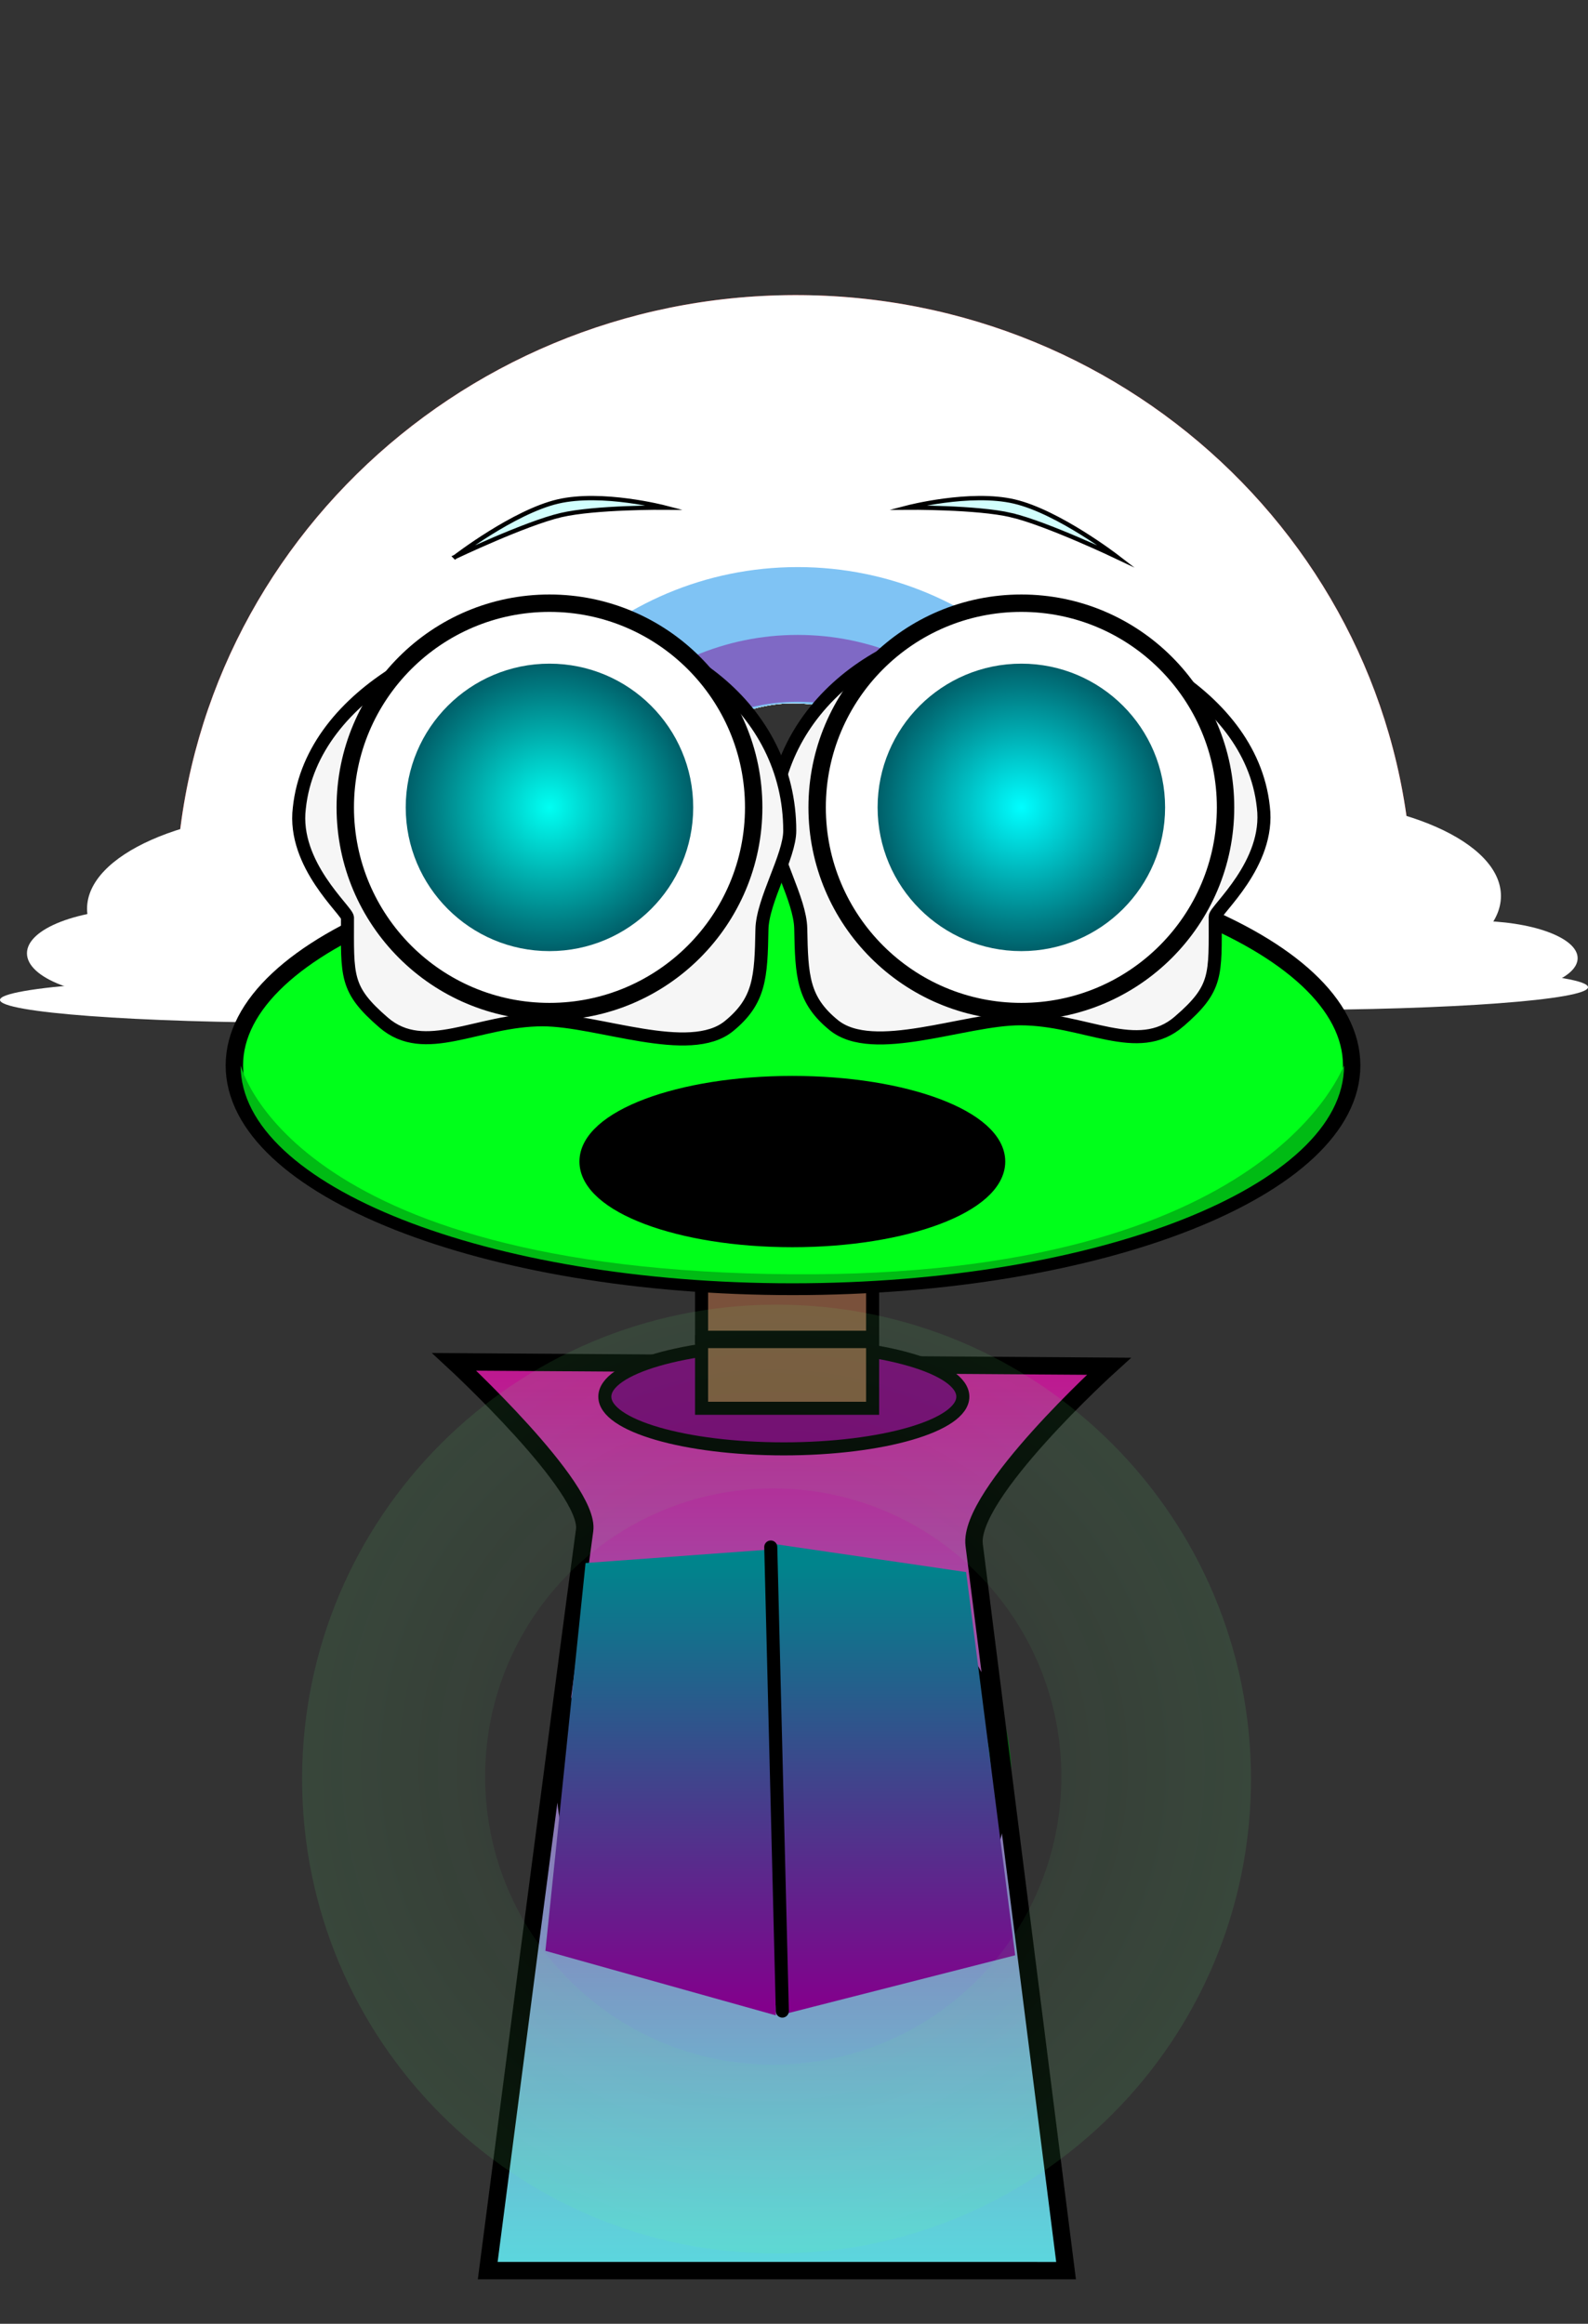 <svg version="1.1" xmlns="http://www.w3.org/2000/svg" xmlns:xlink="http://www.w3.org/1999/xlink" width="182.597" height="267.225" viewBox="0,0,182.597,267.225"><rect x="0" y="0" width="182.597" height="267.225" fill="#333333" stroke="none"/><defs><linearGradient x1="239.125" y1="204.5" x2="239.125" y2="307.5" gradientUnits="userSpaceOnUse" id="color-1"><stop offset="0" stop-color="#bd1990"/><stop offset="1" stop-color="#5bd8de"/></linearGradient><radialGradient cx="235.484" cy="242.803" r="20.583" gradientUnits="userSpaceOnUse" id="color-2"><stop offset="0" stop-color="#b5ffbf"/><stop offset="1" stop-color="#69ff83"/></radialGradient><radialGradient cx="212.975" cy="139.234" r="16.528" gradientUnits="userSpaceOnUse" id="color-3"><stop offset="0" stop-color="#00fff3"/><stop offset="1" stop-color="#005f69"/></radialGradient><radialGradient cx="267.234" cy="139.234" r="16.528" gradientUnits="userSpaceOnUse" id="color-4"><stop offset="0" stop-color="#00feff"/><stop offset="1" stop-color="#005f69"/></radialGradient><linearGradient x1="226.535" y1="226.333" x2="226.535" y2="277.156" gradientUnits="userSpaceOnUse" id="color-5"><stop offset="0" stop-color="#00848c"/><stop offset="1" stop-color="#83008c"/></linearGradient><linearGradient x1="226.535" y1="226.333" x2="226.535" y2="277.156" gradientUnits="userSpaceOnUse" id="color-6"><stop offset="0" stop-color="#00848c"/><stop offset="1" stop-color="#83008c"/></linearGradient><linearGradient x1="251.982" y1="226.333" x2="251.982" y2="277.156" gradientUnits="userSpaceOnUse" id="color-7"><stop offset="0" stop-color="#00848c"/><stop offset="1" stop-color="#83008c"/></linearGradient><linearGradient x1="251.982" y1="226.333" x2="251.982" y2="277.156" gradientUnits="userSpaceOnUse" id="color-8"><stop offset="0" stop-color="#00848c"/><stop offset="1" stop-color="#83008c"/></linearGradient><radialGradient cx="238.706" cy="249.39" r="54.553" gradientUnits="userSpaceOnUse" id="color-9"><stop offset="0" stop-color="#69ff83" stop-opacity="0"/><stop offset="1" stop-color="#69ff83" stop-opacity="0.097"/></radialGradient></defs><g transform="translate(-149.794,-46.388)"><g data-paper-data="{&quot;isPaintingLayer&quot;:true}" stroke-linejoin="miter" stroke-miterlimit="10" stroke-dasharray="" stroke-dashoffset="0" style="mix-blend-mode: normal"><path d="M178.409,313.613v-267.225h123.182v267.225z" fill-opacity="0.01" fill="#000000" fill-rule="nonzero" stroke="none" stroke-width="0" stroke-linecap="butt"/><path d="M213.906,250.839c0,-14.412 11.683,-26.094 26.094,-26.094c14.412,0 26.094,11.683 26.094,26.094c0,14.412 -11.683,26.094 -26.094,26.094c-14.412,0 -26.094,-11.683 -26.094,-26.094z" fill="#006e0f" fill-rule="nonzero" stroke="none" stroke-width="0" stroke-linecap="butt"/><path d="M205.875,307.5c0,0 9.059,-69.991 11.142,-85.141c0.672,-4.889 -14.999,-19.367 -14.999,-19.367l75.283,0.509c0,0 -16.231,14.727 -15.492,20.545c2.045,16.115 10.566,83.455 10.566,83.455zM239.75,276c13.807,0 25,-11.193 25,-25c0,-13.807 -11.193,-25 -25,-25c-13.807,0 -25,11.193 -25,25c0,13.807 11.193,25 25,25z" fill="url(#color-1)" fill-rule="nonzero" stroke="#000000" stroke-width="2" stroke-linecap="butt"/><path d="M219.417,250.839c0,-11.368 9.215,-20.583 20.583,-20.583c11.368,0 20.583,9.215 20.583,20.583c0,11.368 -9.215,20.583 -20.583,20.583c-11.368,0 -20.583,-9.215 -20.583,-20.583z" fill="url(#color-2)" fill-rule="nonzero" stroke="none" stroke-width="0" stroke-linecap="butt"/><path d="M230.465,200.163c0,0 0,-2.58 0,-3.862c0,-1.273 0,-3.804 0,-3.804h19.667v7.667z" fill="#7a513b" fill-rule="nonzero" stroke="#000000" stroke-width="1.5" stroke-linecap="butt"/><path d="M169.988,150.318c0,-38.542 31.835,-69.88 71.105,-69.995c39.27,-0.115 71.105,31.036 71.105,69.578l-47.978,0.141c-0.225,-1.418 -0.539,-2.863 -0.689,-4.393c-1.059,-10.802 -13.128,-18.562 -22.922,-18.378c-9.253,0.174 -22.552,9.683 -22.007,20.603c0.018,0.364 0.165,0.678 0.368,0.973c0.002,0.015 0.004,0.029 0.006,0.044c-0.092,0.42 -0.164,0.849 -0.214,1.285z" fill="#fd1717" fill-rule="evenodd" stroke="#000000" stroke-width="0" stroke-linecap="butt"/><path d="M178.97,150.297c0,-34.095 27.884,-61.789 62.281,-61.856c34.397,-0.067 62.281,27.518 62.281,61.614l-39.299,0.077c-0.226,-1.446 -0.55,-2.92 -0.703,-4.482c-1.059,-10.802 -13.128,-18.562 -22.922,-18.378c-9.253,0.174 -22.552,9.683 -22.007,20.603c0.018,0.364 0.165,0.678 0.368,0.973c0.002,0.015 0.004,0.029 0.006,0.044c-0.095,0.435 -0.169,0.878 -0.219,1.33z" fill="#ff7f00" fill-rule="evenodd" stroke="#000000" stroke-width="0" stroke-linecap="butt"/><path d="M186.837,150.263c0,-30.191 24.424,-54.689 54.553,-54.718c30.129,-0.029 54.553,24.422 54.553,54.613l-31.701,0.031c-0.226,-1.465 -0.557,-2.957 -0.712,-4.54c-1.059,-10.802 -13.128,-18.562 -22.922,-18.378c-9.253,0.174 -22.552,9.683 -22.007,20.603c0.018,0.364 0.165,0.678 0.368,0.973c0.002,0.015 0.004,0.029 0.006,0.044c-0.096,0.439 -0.17,0.887 -0.221,1.342z" fill="#fed000" fill-rule="evenodd" stroke="#000000" stroke-width="0" stroke-linecap="butt"/><path d="M194.512,150.076c0,-25.487 21.06,-46.148 47.038,-46.148c25.979,0 47.039,20.661 47.039,46.148h-24.364c-0.225,-1.428 -0.543,-2.884 -0.694,-4.427c-1.059,-10.802 -13.128,-18.562 -22.922,-18.378c-9.253,0.174 -22.552,9.683 -22.007,20.603c0.018,0.364 0.165,0.678 0.368,0.973c0.002,0.015 0.004,0.029 0.006,0.044c-0.085,0.388 -0.153,0.784 -0.202,1.186z" fill="#62bd00" fill-rule="evenodd" stroke="#000000" stroke-width="0" stroke-linecap="butt"/><path d="M202.975,150.052c0,-21.236 17.255,-38.452 38.539,-38.452c21.285,0 38.539,17.215 38.539,38.452h-15.832c-0.225,-1.421 -0.54,-2.869 -0.691,-4.403c-1.059,-10.802 -13.128,-18.562 -22.922,-18.378c-9.253,0.174 -22.552,9.683 -22.007,20.603c0.018,0.364 0.165,0.678 0.368,0.973c0.002,0.015 0.004,0.029 0.006,0.044c-0.083,0.381 -0.15,0.768 -0.199,1.162z" fill="#0088eb" fill-rule="evenodd" stroke="#000000" stroke-width="0" stroke-linecap="butt"/><path d="M210.995,150.148c0,-16.982 13.664,-30.749 30.519,-30.749c16.855,0 30.519,13.767 30.519,30.749h-7.63c0,-12.736 -10.248,-23.061 -22.889,-23.061c-7.239,0 -13.694,3.386 -17.888,8.672c-3.167,3.446 -5.246,7.663 -5.024,12.115c0.008,0.161 0.041,0.312 0.093,0.456c-0.046,0.6 -0.07,1.206 -0.07,1.818z" fill="#801096" fill-rule="evenodd" stroke="#000000" stroke-width="0" stroke-linecap="butt"/><path d="M169.988,150.318c0,-38.542 31.835,-69.88 71.105,-69.995c39.27,-0.115 71.105,31.036 71.105,69.578l-47.978,0.141c-0.225,-1.418 -0.539,-2.863 -0.689,-4.393c-1.059,-10.802 -13.128,-18.562 -22.922,-18.378c-9.253,0.174 -22.552,9.683 -22.007,20.603c0.018,0.364 0.165,0.678 0.368,0.973c0.002,0.015 0.004,0.029 0.006,0.044c-0.092,0.42 -0.164,0.849 -0.214,1.285z" fill="#ffffff" fill-rule="evenodd" stroke="#000000" stroke-width="0" stroke-linecap="butt"/><path d="M178.97,150.297c0,-34.095 27.884,-61.789 62.281,-61.856c34.397,-0.067 62.281,27.518 62.281,61.614l-39.299,0.077c-0.226,-1.446 -0.55,-2.92 -0.703,-4.482c-1.059,-10.802 -13.128,-18.562 -22.922,-18.378c-9.253,0.174 -22.552,9.683 -22.007,20.603c0.018,0.364 0.165,0.678 0.368,0.973c0.002,0.015 0.004,0.029 0.006,0.044c-0.095,0.435 -0.169,0.878 -0.219,1.33z" fill="#ffffff" fill-rule="evenodd" stroke="#000000" stroke-width="0" stroke-linecap="butt"/><path d="M186.837,150.263c0,-30.191 24.424,-54.689 54.553,-54.718c30.129,-0.029 54.553,24.422 54.553,54.613l-31.701,0.031c-0.226,-1.465 -0.557,-2.957 -0.712,-4.54c-1.059,-10.802 -13.128,-18.562 -22.922,-18.378c-9.253,0.174 -22.552,9.683 -22.007,20.603c0.018,0.364 0.165,0.678 0.368,0.973c0.002,0.015 0.004,0.029 0.006,0.044c-0.096,0.439 -0.17,0.887 -0.221,1.342z" fill="#ffffff" fill-rule="evenodd" stroke="#000000" stroke-width="0" stroke-linecap="butt"/><path d="M194.512,150.076c0,-25.487 21.06,-46.148 47.038,-46.148c25.979,0 47.039,20.661 47.039,46.148h-24.364c-0.225,-1.428 -0.543,-2.884 -0.694,-4.427c-1.059,-10.802 -13.128,-18.562 -22.922,-18.378c-9.253,0.174 -22.552,9.683 -22.007,20.603c0.018,0.364 0.165,0.678 0.368,0.973c0.002,0.015 0.004,0.029 0.006,0.044c-0.085,0.388 -0.153,0.784 -0.202,1.186z" fill="#ffffff" fill-rule="evenodd" stroke="#000000" stroke-width="0" stroke-linecap="butt"/><path d="M202.975,150.052c0,-21.236 17.255,-38.452 38.539,-38.452c21.285,0 38.539,17.215 38.539,38.452h-15.832c-0.225,-1.421 -0.54,-2.869 -0.691,-4.403c-1.059,-10.802 -13.128,-18.562 -22.922,-18.378c-9.253,0.174 -22.552,9.683 -22.007,20.603c0.018,0.364 0.165,0.678 0.368,0.973c0.002,0.015 0.004,0.029 0.006,0.044c-0.083,0.381 -0.15,0.768 -0.199,1.162z" fill-opacity="0.5" fill="#0088eb" fill-rule="evenodd" stroke="#000000" stroke-width="0" stroke-linecap="butt"/><path d="M210.995,150.148c0,-16.982 13.664,-30.749 30.519,-30.749c16.855,0 30.519,13.767 30.519,30.749h-7.63c0,-12.736 -10.248,-23.061 -22.889,-23.061c-7.239,0 -13.694,3.386 -17.888,8.672c-3.167,3.446 -5.246,7.663 -5.024,12.115c0.008,0.161 0.041,0.312 0.093,0.456c-0.046,0.6 -0.07,1.206 -0.07,1.818z" fill-opacity="0.5" fill="#801096" fill-rule="evenodd" stroke="#000000" stroke-width="0" stroke-linecap="butt"/><g fill="#ffffff" fill-rule="nonzero" stroke="none" stroke-width="0" stroke-linecap="butt"><path d="M322.38,149.423c0,6.187 -11.312,11.203 -25.267,11.203c-13.954,0 -25.267,-5.016 -25.267,-11.203c0,-6.187 11.312,-11.203 25.267,-11.203c13.954,0 25.267,5.016 25.267,11.203z"/><path d="M291.392,154.548c0,2.83 -5.923,5.125 -13.229,5.125c-7.306,0 -13.229,-2.294 -13.229,-5.125c0,-2.83 5.923,-5.125 13.229,-5.125c7.306,0 13.229,2.294 13.229,5.125z"/><path d="M319.4,152.284c6.516,0 11.799,1.921 11.799,4.291c0,2.37 -5.283,4.291 -11.799,4.291c-6.516,0 -11.799,-1.921 -11.799,-4.291c0,-2.37 5.283,-4.291 11.799,-4.291z"/><path d="M297.113,162.533c-19.483,0 -35.278,-1.174 -35.278,-2.622c0,-1.448 15.794,-2.622 35.278,-2.622c19.483,0 35.278,1.174 35.278,2.622c0,1.448 -15.794,2.622 -35.278,2.622z"/></g><g fill="#ffffff" fill-rule="nonzero" stroke="none" stroke-width="0" stroke-linecap="butt"><path d="M210.338,150.887c0,6.187 -11.312,11.203 -25.267,11.203c-13.954,0 -25.267,-5.016 -25.267,-11.203c0,-6.187 11.312,-11.203 25.267,-11.203c13.954,0 25.267,5.016 25.267,11.203z"/><path d="M179.351,156.012c0,2.83 -5.923,5.125 -13.229,5.125c-7.306,0 -13.229,-2.294 -13.229,-5.125c0,-2.83 5.923,-5.125 13.229,-5.125c7.306,0 13.229,2.294 13.229,5.125z"/><path d="M207.359,153.748c6.516,0 11.799,1.921 11.799,4.291c0,2.37 -5.283,4.291 -11.799,4.291c-6.516,0 -11.799,-1.921 -11.799,-4.291c0,-2.37 5.283,-4.291 11.799,-4.291z"/><path d="M185.072,163.997c-19.483,0 -35.278,-1.174 -35.278,-2.622c0,-1.448 15.794,-2.622 35.278,-2.622c19.483,0 35.278,1.174 35.278,2.622c0,1.448 -15.794,2.622 -35.278,2.622z"/></g><path d="M176.742,168.908c0,-14.034 28.76,-25.412 64.237,-25.412c35.477,0 64.237,11.377 64.237,25.412c0,14.034 -28.76,25.412 -64.237,25.412c-35.477,0 -64.237,-11.377 -64.237,-25.412z" fill="#00ff1a" fill-rule="nonzero" stroke="#000000" stroke-width="2" stroke-linecap="butt"/><path d="M260.506,207c0,3.314 -9.215,6 -20.583,6c-11.368,0 -20.583,-2.686 -20.583,-6c0,-3.314 9.215,-6 20.583,-6c11.368,0 20.583,2.686 20.583,6z" fill="#750072" fill-rule="nonzero" stroke="#000000" stroke-width="1.5" stroke-linecap="butt"/><path d="M177.465,168.93c0,-0.307 5.207,23.566 63.36,23.994c55.564,0.409 63.514,-24.423 63.514,-23.994c0,13.825 -28.402,25.032 -63.437,25.032c-35.035,0 -63.437,-11.207 -63.437,-25.032z" fill="#00bb14" fill-rule="nonzero" stroke="#000000" stroke-width="0" stroke-linecap="butt"/><path d="M285.378,163.851c-4.756,4.114 -10.819,-0.307 -18.281,-0.307c-6.386,0 -16.903,4.433 -21.439,0.723c-3.549,-2.903 -3.688,-5.594 -3.79,-11.111c-0.062,-3.342 -3.199,-8.408 -3.199,-11.357c0,-14.034 13.016,-23.745 27.428,-23.745c10.15,0 27.53,7.567 28.964,21.148c0.803,6.507 -5.536,11.814 -5.536,12.597c0,6.768 0.283,8.22 -4.147,12.052z" data-paper-data="{&quot;index&quot;:null}" fill="#f6f6f6" fill-rule="nonzero" stroke="#000000" stroke-width="1.5" stroke-linecap="butt"/><path d="M189.748,151.915c0,-0.783 -6.339,-6.09 -5.536,-12.597c1.434,-13.581 18.813,-21.148 28.964,-21.148c14.412,0 27.428,9.71 27.428,23.745c0,2.948 -3.137,8.015 -3.199,11.357c-0.102,5.517 -0.24,8.208 -3.79,11.111c-4.535,3.709 -15.053,-0.723 -21.439,-0.723c-7.462,0 -13.525,4.421 -18.281,0.307c-4.43,-3.832 -4.147,-5.284 -4.147,-12.052z" fill="#f6f6f6" fill-rule="nonzero" stroke="#000000" stroke-width="1.5" stroke-linecap="butt"/><path d="M189.495,139.234c0,-12.968 10.513,-23.481 23.481,-23.481c12.968,0 23.481,10.513 23.481,23.481c0,12.968 -10.513,23.481 -23.481,23.481c-12.968,0 -23.481,-10.513 -23.481,-23.481z" fill="#ffffff" fill-rule="nonzero" stroke="#000000" stroke-width="2" stroke-linecap="butt"/><path d="M196.447,139.234c0,-9.128 7.4,-16.528 16.528,-16.528c9.128,0 16.528,7.4 16.528,16.528c0,9.128 -7.4,16.528 -16.528,16.528c-9.128,0 -16.528,-7.4 -16.528,-16.528z" fill="url(#color-3)" fill-rule="nonzero" stroke="none" stroke-width="0" stroke-linecap="butt"/><path d="M267.234,162.715c-12.968,0 -23.481,-10.513 -23.481,-23.481c0,-12.968 10.513,-23.481 23.481,-23.481c12.968,0 23.481,10.513 23.481,23.481c0,12.968 -10.513,23.481 -23.481,23.481z" data-paper-data="{&quot;index&quot;:null}" fill="#ffffff" fill-rule="nonzero" stroke="#000000" stroke-width="2" stroke-linecap="butt"/><path d="M267.234,155.762c-9.128,0 -16.528,-7.4 -16.528,-16.528c0,-9.128 7.4,-16.528 16.528,-16.528c9.128,0 16.528,7.4 16.528,16.528c0,9.128 -7.4,16.528 -16.528,16.528z" data-paper-data="{&quot;index&quot;:null}" fill="url(#color-4)" fill-rule="nonzero" stroke="none" stroke-width="0" stroke-linecap="butt"/><path d="M202.132,110.426c0,0 6.709,-5.169 11.797,-6.364c5.088,-1.194 12.334,0.699 12.334,0.699c0,0 -8.038,-0.06 -11.968,0.862c-4.106,0.964 -12.164,4.802 -12.164,4.802z" fill="#d1fffd" fill-rule="nonzero" stroke="#000000" stroke-width="0.5" stroke-linecap="butt"/><path d="M266.067,105.623c-3.929,-0.922 -11.968,-0.862 -11.968,-0.862c0,0 7.246,-1.894 12.334,-0.699c5.088,1.194 11.797,6.364 11.797,6.364c0,0 -8.057,-3.838 -12.164,-4.802z" data-paper-data="{&quot;index&quot;:null}" fill="#d1fffd" fill-rule="nonzero" stroke="#000000" stroke-width="0.5" stroke-linecap="butt"/><path d="M230.465,208.334v-7.667h19.667v7.667z" fill="#7a513b" fill-rule="nonzero" stroke="#000000" stroke-width="1.5" stroke-linecap="butt"/><path d="M264.383,179.962c0,4.887 -10.513,8.849 -23.481,8.849c-12.968,0 -23.481,-3.962 -23.481,-8.849c0,-4.887 10.513,-8.849 23.481,-8.849c12.968,0 23.481,3.962 23.481,8.849z" fill="#000000" fill-rule="nonzero" stroke="#000000" stroke-width="2" stroke-linecap="butt"/><path d="M213.319,270.174l4.488,-43.343l20.447,-1.496v51.821z" fill="url(#color-5)" fill-rule="nonzero" stroke="url(#color-6)" stroke-width="1.5" stroke-linecap="butt"/><path d="M240.262,277.156l-0.499,-52.319l20.447,2.992l5.486,42.844z" fill="url(#color-7)" fill-rule="nonzero" stroke="url(#color-8)" stroke-width="1.5" stroke-linecap="butt"/><path d="M239.751,277.655l-1.331,-53.368" fill="none" fill-rule="nonzero" stroke="#000000" stroke-width="1.5" stroke-linecap="round"/><path d="M184.532,250.971c0,-30.129 24.424,-54.553 54.553,-54.553c30.129,0 54.553,24.424 54.553,54.553c0,30.129 -24.424,54.553 -54.553,54.553c-30.129,0 -54.553,-24.424 -54.553,-54.553zM238.706,283.816c18.297,0 33.129,-14.832 33.129,-33.129c0,-18.297 -14.832,-33.129 -33.129,-33.129c-18.297,0 -33.129,14.832 -33.129,33.129c0,18.297 14.832,33.129 33.129,33.129z" fill="url(#color-9)" fill-rule="nonzero" stroke="none" stroke-width="0" stroke-linecap="butt"/></g></g></svg>
